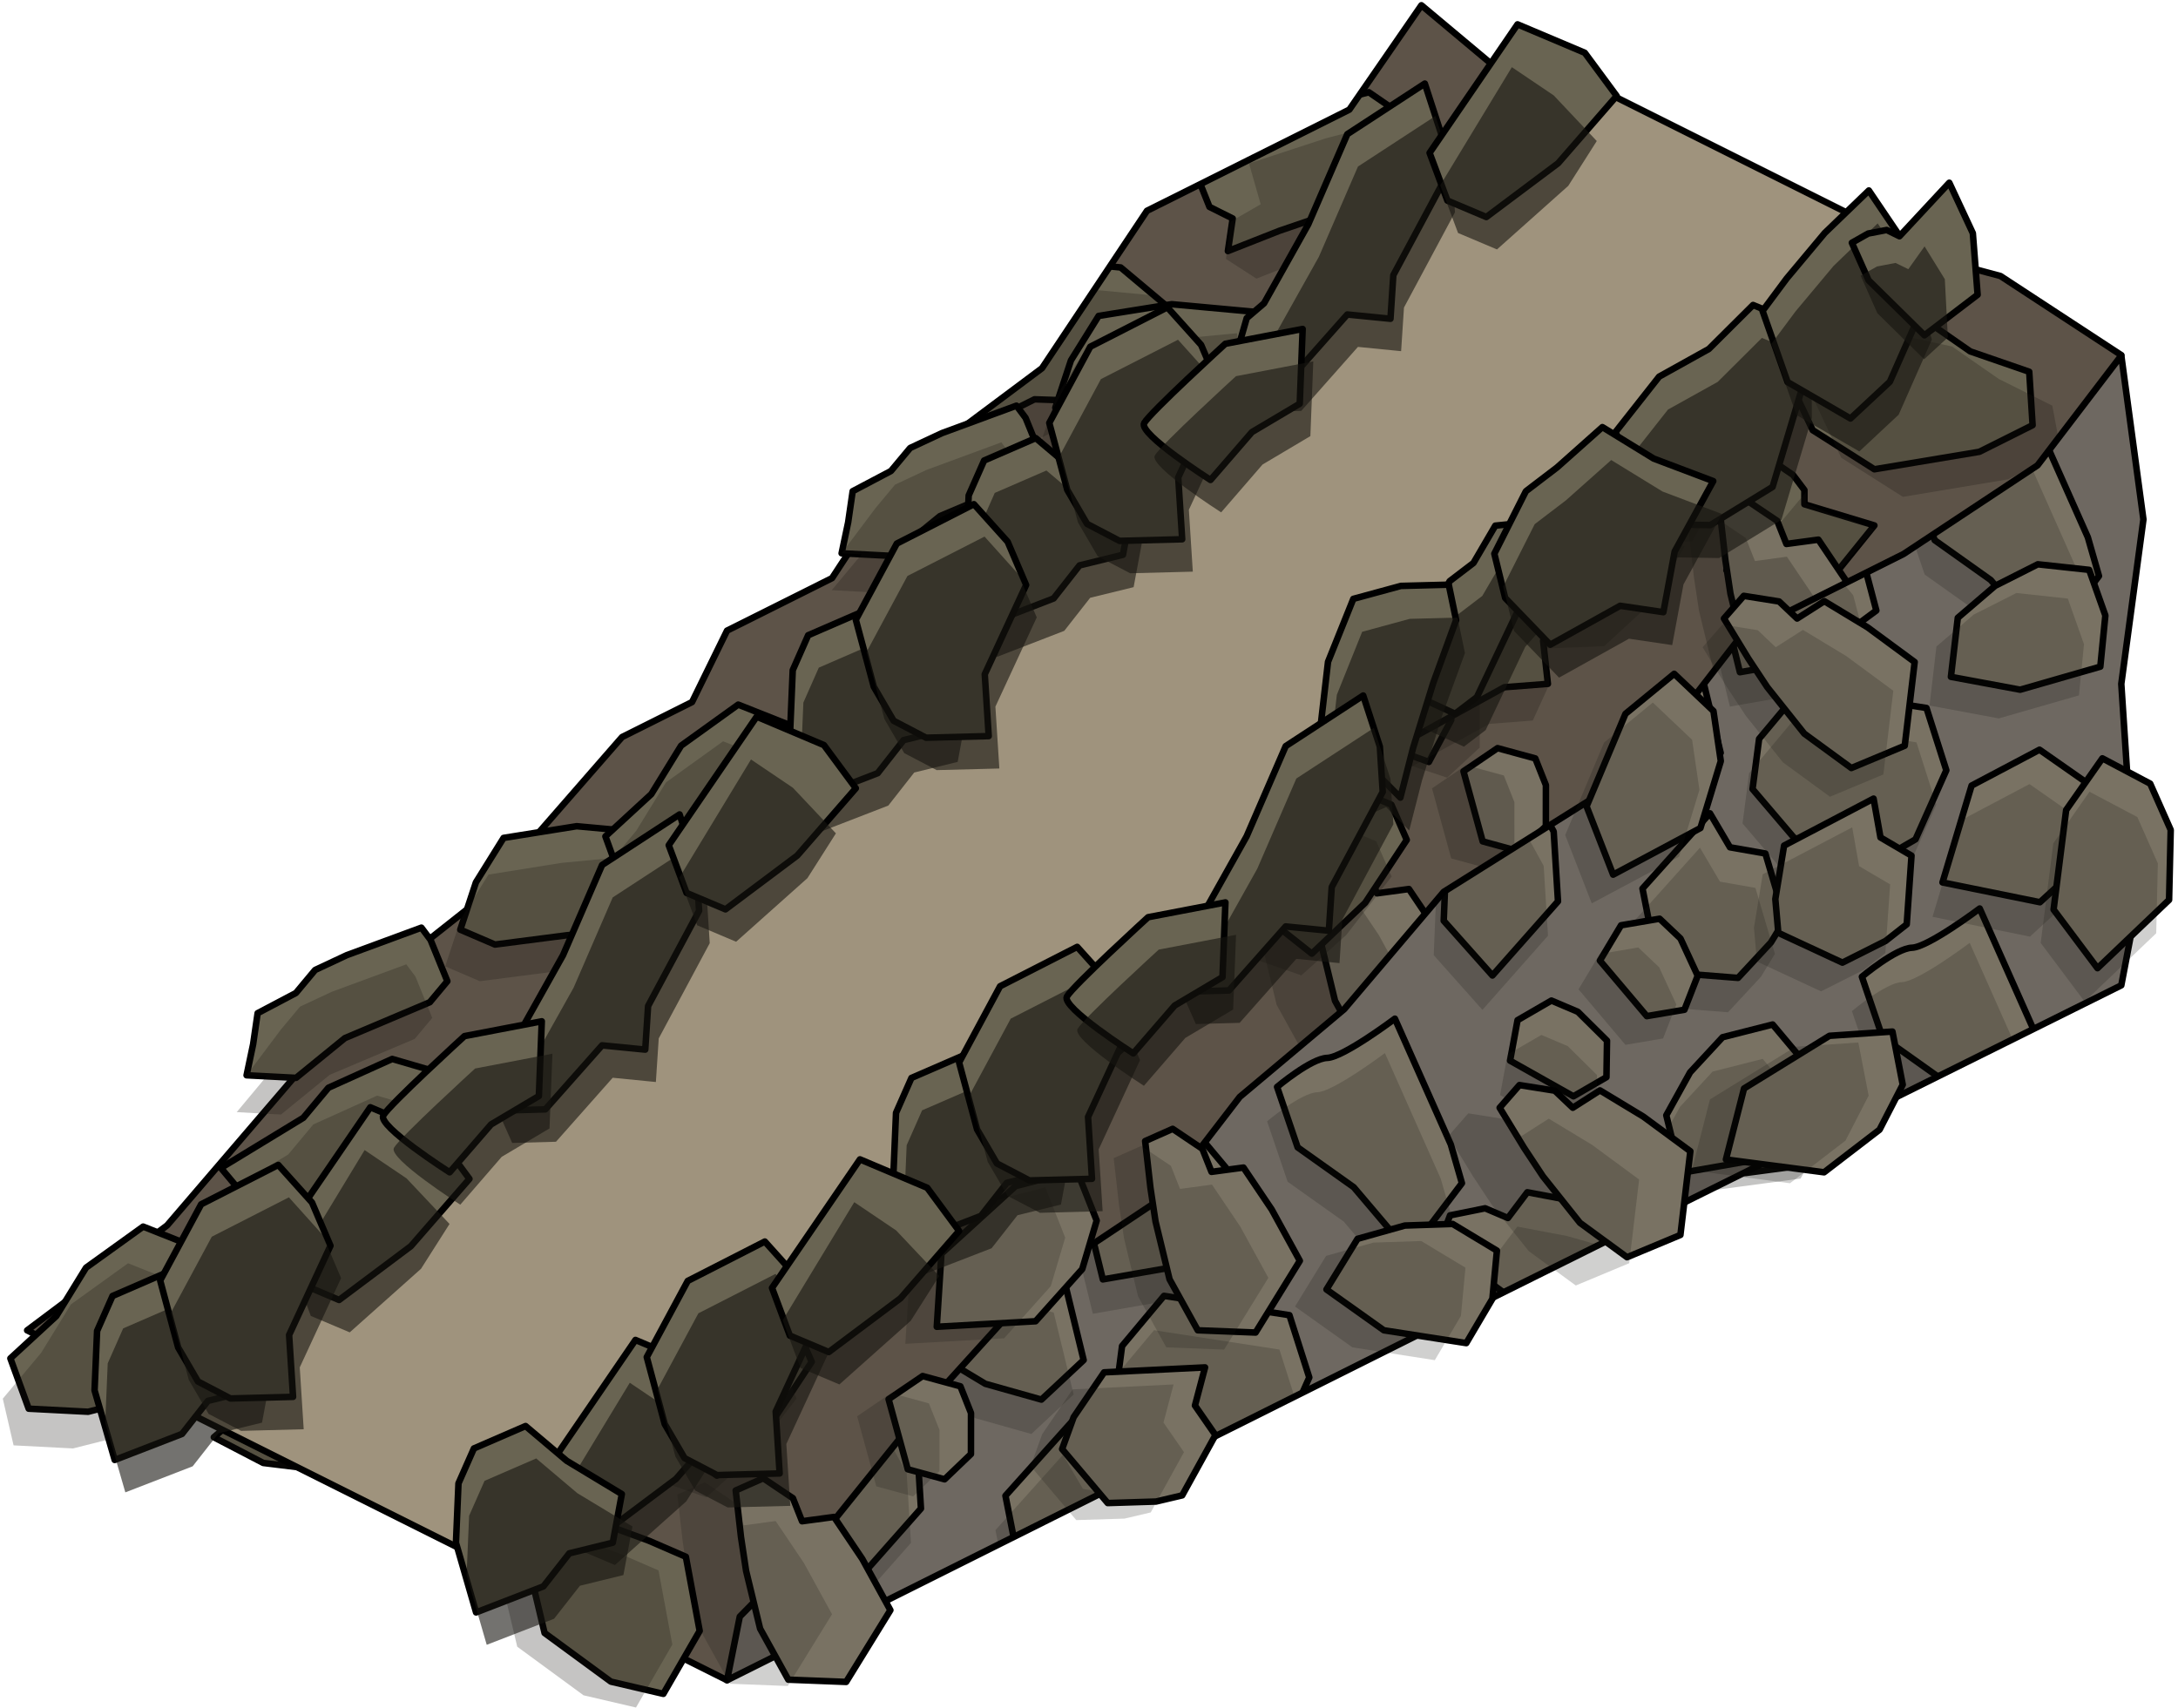 <?xml version="1.0" encoding="UTF-8" standalone="no"?><!DOCTYPE svg PUBLIC "-//W3C//DTD SVG 1.1//EN" "http://www.w3.org/Graphics/SVG/1.1/DTD/svg11.dtd"><svg width="100%" height="100%" viewBox="0 0 334 262" version="1.1" xmlns="http://www.w3.org/2000/svg" xmlns:xlink="http://www.w3.org/1999/xlink" xml:space="preserve" xmlns:serif="http://www.serif.com/" style="fill-rule:evenodd;clip-rule:evenodd;stroke-linecap:round;stroke-linejoin:round;stroke-miterlimit:1.5;"><g id="Stone_Ramp_RightUp_low-angle2"><g id="Stone_Ramp_RightUp_low-angle1"><path d="M325.305,54.473l-18.529,-12.134l-20.978,-5.611l-21.367,-12.624l-15.816,-7.931l-14.542,-1.881l-16.1,-13.484l-11.049,16.009l-31.033,15.516l-16.1,24.15l-21.74,16.237l-10.459,15.962l-16.1,8.05l-5.366,10.959l-10.733,5.366l-21.467,24.611l-16.099,12.73l-16.1,18.783l-16.1,18.783l-21.466,16.099l107.331,53.666l207.66,-175.231l6.153,-28.025Z" style="fill:#5d5348;"/><clipPath id="_clip1"><path d="M325.305,54.473l-18.529,-12.134l-20.978,-5.611l-21.367,-12.624l-15.816,-7.931l-14.542,-1.881l-16.1,-13.484l-11.049,16.009l-31.033,15.516l-16.1,24.15l-21.74,16.237l-10.459,15.962l-16.1,8.05l-5.366,10.959l-10.733,5.366l-21.467,24.611l-16.099,12.73l-16.1,18.783l-16.1,18.783l-21.466,16.099l107.331,53.666l207.66,-175.231l6.153,-28.025Z"/></clipPath><g clip-path="url(#_clip1)"><g><g><path d="M303.541,69.3l8.162,-4.081l-0.517,-8.196l-9.045,-3.123l-7.158,-4.978l-10.548,-2.268l-10.546,10.639l4.09,8.689l9.462,6.002l16.1,-2.684Z" style="fill:#696452;stroke:#000;stroke-width:1px;"/><path d="M255.242,41.195l14.664,1.99l-5.999,20.445l-12.295,-0.564l-9.123,2.541l-2.034,-6.384l-10.081,-7.005l3.402,-9.357l5.366,-4.48l10.733,0.131l5.367,2.683Z" style="fill:#696452;stroke:#000;stroke-width:1px;"/><path d="M230.374,32.717l14.135,-0.173l9.298,2.591l3.035,-1.518l3.767,-1.883l-2.822,-3.955l-2.545,-4.095l-6.616,-0.486l-4.117,-2.059l-5.367,-0.138l-12.168,0.718l-0.532,2.273l0.174,6.846l3.758,1.879Z" style="fill:#696452;stroke:#000;stroke-width:1px;"/><path d="M198.924,16.992l10.99,-2.843l6.618,4.549l5.1,5.692l-3.956,4.218l-10.733,3.126l-10.733,3.661l-7.91,3.117l0.735,-4.999l-3.558,-1.779l-1.789,-4.472l1.789,-2.862l13.447,-7.408" style="fill:#696452;stroke:#000;stroke-width:1px;"/><path d="M208.023,46.292l-8.543,3.192l-8.637,7.002l7.699,7.954l6.215,1.686l4.098,5.503l7.41,-1.623l1.411,-9.774l2.455,-7.885l-6.25,-5.961l-5.858,-0.094Z" style="fill:#696452;stroke:#000;stroke-width:1px;"/><path d="M158.644,39.784l13.21,1.239l10.169,8.538l-3.294,7.013l-5.008,5.188l-15.077,-0.512l-8.505,4.253l-3.967,-8.75l0.46,-5.596l3.623,-4.834l8.389,-6.539Z" style="fill:#696452;stroke:#000;stroke-width:1px;"/><path d="M177.805,76.198l15.078,0.132l11.775,7.927l-6.22,5.395l-6.228,3.115l-16.501,-1.518l-6.332,2.201l-1.975,-6.354l-12.428,-4.187l-2.785,-6.112l2.787,-2.979l5.914,-0.711l3.12,1.56l13.795,1.531" style="fill:#696452;stroke:#000;stroke-width:1px;"/><path d="M230.203,73.079l-8.114,8.245l-0.779,11.123l7.714,2.942l12.603,-0.498l7.551,-6.958l4.782,-8.342l-8.836,-3.206l-8.821,-2.168l-6.1,-1.138" style="fill:#696452;stroke:#000;stroke-width:1px;"/><path d="M272.595,71.232l-4.035,4.826l-3.812,11.411l9.176,4.589l8.151,-4.808l5.366,-6.652l-10.733,-3.248l0,-2.182l-1.741,-2.314l-2.372,-1.622Z" style="fill:#696452;stroke:#000;stroke-width:1px;"/><path d="M203.428,95.95l-4.634,4.875l0,5.89l9.703,6.295l10.622,3.868l3.427,-6.438l0,-10.178l-19.118,-4.312Z" style="fill:#696452;stroke:#000;stroke-width:1px;"/></g><g><g opacity="0.25"><path d="M307.915,73.528l8.163,-4.082l-1.352,-7.224l-8.21,-4.094l-7.159,-4.979l-10.548,-2.268l-10.545,10.64l4.089,8.688l9.463,6.002l16.099,-2.683Z" style="fill:#161510;"/><path d="M259.616,45.422l14.665,1.991l-5.999,20.444l-12.296,-0.564l-9.122,2.542l-2.035,-6.384l-10.081,-7.005l3.402,-9.358l5.367,-4.479l10.733,0.13l5.366,2.683Z" style="fill:#161510;"/><path d="M234.748,36.944l14.135,-0.172l9.298,2.591l3.036,-1.518l3.038,-1.54l-6.394,-3.197l2.748,-1.374l-7.609,-4.309l-4.117,-2.058l-5.366,-0.138l-12.169,0.717l-0.532,2.274l0.175,6.845l3.757,1.879Z" style="fill:#161510;"/><path d="M203.299,21.219l10.989,-2.842l6.619,4.549l5.099,5.691l-3.956,4.218l-10.733,3.127l-10.733,3.66l-7.91,3.118l-4.67,-3.022l0.684,-5.708l4.64,-2.676l-1.789,-6.261l11.76,-3.854" style="fill:#161510;"/><path d="M212.397,50.52l-8.543,3.192l-8.636,7.001l3.319,3.715l5.923,1.795l8.77,9.634l7.41,-1.624l1.41,-9.774l2.456,-7.885l-6.251,-5.961l-5.858,-0.093Z" style="fill:#161510;"/><path d="M163.018,44.012l13.211,1.238l10.168,8.538l-3.294,7.014l-5.008,5.187l-15.077,-0.511l-8.504,4.252l-3.968,-8.749l0.46,-5.597l3.623,-4.834l8.389,-6.538Z" style="fill:#161510;"/><path d="M182.18,80.425l15.077,0.133l11.775,7.927l-6.219,5.395l-6.229,3.114l-16.5,-1.517l-6.333,2.2l-4.592,-4.118l-1.77,-5.967l-9.049,-3.081l-1.776,-3.486l2.786,-2.98l5.914,-0.711l3.121,1.56l13.795,1.531" style="fill:#161510;"/><path d="M128.929,63.088c1.867,0.205 15.439,5.084 15.439,5.084l6.708,10.036l-10.733,4.051l-6.868,-5.059l-9.232,-2.991c0,0 2.819,-11.327 4.686,-11.121Z" style="fill:#161510;"/><path d="M234.577,77.306l-8.114,8.245l-0.779,11.123l7.715,2.942l12.602,-0.498l7.552,-6.957l4.781,-8.343l-8.836,-3.206l-8.82,-2.168l-6.101,-1.138" style="fill:#161510;"/><path d="M276.969,75.459l-4.034,4.826l-3.813,11.412l5.114,0.424l7.559,-4.377l5.646,-6.513l-4.232,-1.738l-2.017,-0.504l-4.213,-1.769l-0.01,-1.761Z" style="fill:#161510;"/><path d="M207.803,100.177l-4.634,4.876l0,5.889l9.972,5.43l8.784,2.916l4.995,-4.621l0,-10.177l-19.117,-4.313Z" style="fill:#161510;"/></g></g></g></g><path d="M325.305,54.473l-18.529,-12.134l-20.978,-5.611l-21.367,-12.624l-15.816,-7.931l-14.542,-1.881l-16.1,-13.484l-11.049,16.009l-31.033,15.516l-16.1,24.15l-21.74,16.237l-10.459,15.962l-16.1,8.05l-5.366,10.959l-10.733,5.366l-21.467,24.611l-16.099,12.73l-16.1,18.783l-16.1,18.783l-21.466,16.099l107.331,53.666l207.66,-175.231l6.153,-28.025Z" style="fill:none;stroke:#000;stroke-width:1px;"/><g><path d="M200.463,190.698l-7.406,0.232l-6.994,-8.281l1.768,-4.894l4.671,-6.875l15.48,-0.759l-1.547,5.847l3.142,4.537l-5.099,9.246l-4.015,0.947" style="fill:#797263;stroke:#000;stroke-width:1px;"/><path d="M209.052,161.329l8.867,0.346l6.786,-11.007l-4.31,-7.864l-4.333,-6.435l-4.902,0.66l-1.402,-3.535l-4.553,-3.062l-4.221,1.875l0.81,7.146l0.783,5.188l2.15,8.865l4.325,7.823Z" style="fill:#797263;stroke:#000;stroke-width:1px;"/><path d="M226.448,190.075l8.497,2.315l10.854,-4.088l4.656,-8.885l-11.414,-15.761l-9.996,0.837l-6.189,4.705l-0.833,9.722l4.425,11.155Z" style="fill:#797263;stroke:#000;stroke-width:1px;"/><path d="M267.685,179.927l13.257,-1.759l3.026,-5.391l7.692,-19.663c0,0 -9.776,-1.44 -11.578,-3.154c-1.802,-1.714 -8.567,-2.333 -8.567,-2.333l-4.376,8.758l1.7,10.412l-1.154,13.13Z" style="fill:#797263;stroke:#000;stroke-width:1px;"/><path d="M230.544,149.004l8.801,6.261l12.639,1.967l4.005,-6.796l0.695,-7.392l-6.786,-4.09l-7.336,0.243l-7.25,2.038l-4.768,7.769" style="fill:#797263;stroke:#000;stroke-width:1px;"/><path d="M227.371,129.059l-2.942,-10.751l5.223,-3.552l5.789,1.577l1.625,4.097l-0.007,6.293l-4.04,3.875l-5.648,-1.539Z" style="fill:#797263;stroke:#000;stroke-width:1px;"/><path d="M265.441,134.006l-7.407,0.233l-6.994,-8.282l1.768,-4.894l4.671,-6.875l15.48,-0.759l-1.547,5.848l3.142,4.537l-5.098,9.245l-4.015,0.947" style="fill:#797263;stroke:#000;stroke-width:1px;"/><path d="M271.842,107.737l8.866,0.347l6.786,-11.008l-4.31,-7.864l-4.333,-6.435l-4.902,0.66l-1.402,-3.535l-4.553,-3.062l-4.22,1.875l0.809,7.146l0.783,5.188l2.151,8.866l4.325,7.822Z" style="fill:#797263;stroke:#000;stroke-width:1px;"/><path d="M283.786,136.34l8.498,2.315l10.854,-4.088l4.656,-8.885l-11.415,-15.761l-9.995,0.837l-6.189,4.704l-0.833,9.723l4.424,11.155Z" style="fill:#797263;stroke:#000;stroke-width:1px;"/><path d="M291.58,101.478l8.8,6.26l12.64,1.967l4.005,-6.795l0.695,-7.393l-6.786,-4.09l-7.336,0.244l-7.25,2.037l-4.768,7.77" style="fill:#797263;stroke:#000;stroke-width:1px;"/><path d="M317.303,153.481l-1.873,-10.972l-11.237,-3.536l-13.7,7.272l8.347,12.763l8.665,0.416l9.798,-5.943" style="fill:#797263;stroke:#000;stroke-width:1px;"/><path d="M199.653,192.367l-18.416,-7.102l1.768,-4.894l20.151,-7.634l-1.547,5.847l3.142,4.537l-5.098,9.246Zm21.969,0.324l8.498,2.315l10.853,-4.088l4.656,-8.885l-11.414,-15.761l-9.996,0.837l-6.189,4.704l-0.832,9.723l4.424,11.155Zm-21.52,-30.735l8.867,0.346l6.786,-11.008l-4.31,-7.864l-4.333,-6.435l-4.902,0.66l-1.402,-3.535l-4.553,-3.062l-4.221,1.876l0.81,7.145l0.783,5.188l2.15,8.866l4.325,7.823Zm25.616,-10.336l8.801,6.26l12.639,1.967l4.005,-6.795l0.695,-7.392l-6.786,-4.09l-7.336,0.243l-7.25,2.038l-4.768,7.769Zm37.142,30.923l13.256,-1.759l3.026,-5.391l7.693,-19.663c0,0 -9.776,-1.44 -11.579,-3.154c-1.802,-1.714 -8.567,-2.333 -8.567,-2.333l-4.376,8.757l1.7,10.413l-1.153,13.13Zm-40.315,-50.868l-2.942,-10.751l5.223,-3.552l5.789,1.577l1.625,4.097l-0.007,6.293l-4.039,3.875l-5.649,-1.539Zm38.07,4.947l-7.407,0.232l-6.993,-8.281l1.768,-4.894l4.67,-6.875l15.48,-0.759l-1.547,5.847l3.142,4.537l-5.098,9.246l-4.015,0.947Zm51.862,19.474l-9.798,5.943l-8.665,-0.415l-8.347,-12.763l13.701,-7.272l11.236,3.536l1.873,10.971Zm-33.517,-17.14l8.498,2.315l10.854,-4.088l4.656,-8.885l-11.415,-15.761l-9.995,0.837l-6.189,4.704l-0.833,9.723l4.424,11.155Zm-11.944,-28.603l8.866,0.346l6.787,-11.007l-4.311,-7.864l-4.333,-6.435l-4.901,0.66l-1.403,-3.535l-4.553,-3.062l-4.22,1.875l0.809,7.146l0.784,5.188l2.15,8.866l4.325,7.822Zm19.738,-6.259l8.801,6.26l12.639,1.967l4.005,-6.795l0.695,-7.393l-6.786,-4.09l-7.336,0.243l-7.25,2.038l-4.768,7.77Z" style="fill:#161510;fill-opacity:0.25;"/></g><path d="M159.791,196.014l18.415,-12.265l11.919,-15.501l16.021,-13.456l15.251,-17.991l29.626,-18.603l16.1,-20.824l24.791,-12.396l20.544,-13.597l12.847,-16.84l3.393,25.136l-3.393,25.229l2.263,34.368l-2.263,11.865l-101.411,50.404l-112.402,56.186l1.954,-9.756l14.146,-14.394l14.44,-17.953l17.759,-19.612Z" style="fill:#6e6861;"/><clipPath id="_clip2"><path d="M159.791,196.014l18.415,-12.265l11.919,-15.501l16.021,-13.456l15.251,-17.991l29.626,-18.603l16.1,-20.824l24.791,-12.396l20.544,-13.597l12.847,-16.84l3.393,25.136l-3.393,25.229l2.263,34.368l-2.263,11.865l-101.411,50.404l-112.402,56.186l1.954,-9.756l14.146,-14.394l14.44,-17.953l17.759,-19.612Z"/></clipPath><g clip-path="url(#_clip2)"><g><path d="M223.501,235.695l-7.47,-8.393l0.628,-15.38l4.862,-8.365l7.638,3.249l3.735,6.804l0.66,10.712l-10.053,11.373" style="fill:#797263;stroke:#000;stroke-width:1px;"/><path d="M235.92,254.227l-9.713,-5.466l1.145,-6.212l5.192,-3.008l4.056,1.725l4.47,4.429l-0.084,5.597l-5.066,2.935Z" style="fill:#797263;stroke:#000;stroke-width:1px;"/><path d="M266.203,230.632l-5.042,5.431l-10.806,-0.849l-2.237,-4.698l-1.605,-8.155l10.343,-11.542l3.071,5.211l5.435,0.955l2.991,10.126l-2.15,3.521" style="fill:#797263;stroke:#000;stroke-width:1px;"/><path d="M247.042,205.411l6.48,-6.062l-3.057,-12.565l-8.623,-2.463l-7.622,-1.443l-2.977,3.95l-3.5,-1.489l-5.378,1.086l-1.634,4.319l5.651,4.448l4.24,3.091l7.816,4.704l8.604,2.424Z" style="fill:#797263;stroke:#000;stroke-width:1px;"/><path d="M284.029,211.716l7.62,-4.416l4.724,-10.592l-3.045,-9.558l-19.234,-2.963l-6.431,7.697l-1.006,7.708l6.329,7.428l11.043,4.696Z" style="fill:#797263;stroke:#000;stroke-width:1px;"/><path d="M305.804,175.256l8.069,-10.665l-1.706,-5.942l-8.575,-19.294c0,0 -7.897,5.94 -10.383,6.016c-2.486,0.077 -7.683,4.453 -7.683,4.453l3.152,9.269l8.6,6.112l8.526,10.051Z" style="fill:#797263;stroke:#000;stroke-width:1px;"/><path d="M257.702,179.928l10.639,-1.857l10.284,-7.605l-2.016,-7.626l-4.769,-5.692l-7.679,1.95l-4.984,5.389l-3.648,6.588l2.173,8.853" style="fill:#797263;stroke:#000;stroke-width:1px;"/><path d="M316.514,207.442l-9.119,-6.381l-10.414,5.505l-4.462,14.855l14.945,3.037l6.388,-5.869l2.662,-11.147" style="fill:#797263;stroke:#000;stroke-width:1px;"/><path d="M228.868,149.63l-7.471,-8.393l0.629,-15.38l4.861,-8.365l7.639,3.249l3.734,6.804l0.661,10.712l-10.053,11.373" style="fill:#797263;stroke:#000;stroke-width:1px;"/><path d="M241.287,168.162l-9.714,-5.466l1.146,-6.212l5.191,-3.008l4.057,1.725l4.47,4.429l-0.085,5.597l-5.065,2.935Z" style="fill:#797263;stroke:#000;stroke-width:1px;"/><path d="M271.57,144.567l-5.042,5.431l-10.806,-0.849l-2.238,-4.698l-1.605,-8.155l10.344,-11.542l3.07,5.211l5.436,0.955l2.99,10.126l-2.149,3.521" style="fill:#797263;stroke:#000;stroke-width:1px;"/><path d="M257.389,121.547l6.48,-6.062l-3.057,-12.565l-8.623,-2.463l-7.622,-1.443l-2.977,3.95l-3.5,-1.489l-5.378,1.086l-1.634,4.32l5.651,4.448l4.24,3.09l7.817,4.704l8.603,2.424Z" style="fill:#797263;stroke:#000;stroke-width:1px;"/><path d="M286.127,133.162l7.621,-4.416l4.724,-10.592l-3.045,-9.558l-19.234,-2.964l-6.431,7.697l-1.006,7.709l6.329,7.428l11.042,4.696Z" style="fill:#797263;stroke:#000;stroke-width:1px;"/><path d="M313.812,99.018l8.069,-10.664l-1.707,-5.942l-8.575,-19.295c0,0 -7.897,5.94 -10.382,6.017c-2.486,0.077 -7.683,4.452 -7.683,4.452l3.152,9.269l8.599,6.112l8.527,10.051Z" style="fill:#797263;stroke:#000;stroke-width:1px;"/><path d="M266.815,103.109l10.639,-1.857l10.285,-7.605l-2.017,-7.626l-4.768,-5.691l-7.68,1.95l-4.984,5.388l-3.648,6.589l2.173,8.852" style="fill:#797263;stroke:#000;stroke-width:1px;"/><path d="M321.881,121.377l-9.12,-6.381l-10.414,5.504l-4.461,14.856l14.945,3.037l6.387,-5.869l2.663,-11.147" style="fill:#797263;stroke:#000;stroke-width:1px;"/><path d="M234.387,259.498l-9.713,-5.466l1.146,-6.212l5.191,-3.008l4.057,1.725l4.47,4.429l-0.085,5.597l-5.066,2.935Zm30.284,-23.595l-5.042,5.431l-10.806,-0.849l-2.238,-4.698l-1.605,-8.155l10.344,-11.542l3.07,5.211l5.436,0.955l2.99,10.126l-2.149,3.521Zm-42.702,5.063l-7.471,-8.393l0.629,-15.38l4.861,-8.365l7.639,3.249l3.734,6.804l0.66,10.712l-10.052,11.373Zm93.013,-28.253l-2.663,11.147l-6.387,5.869l-14.945,-3.037l4.461,-14.856l10.414,-5.504l9.12,6.381Zm-32.486,4.274l7.621,-4.416l4.723,-10.592l-3.045,-9.558l-19.233,-2.963l-6.432,7.697l-1.006,7.708l6.329,7.428l11.043,4.696Zm-36.987,-6.305l6.48,-6.062l-3.056,-12.565l-8.623,-2.463l-7.623,-1.444l-2.976,3.951l-3.5,-1.489l-5.379,1.086l-1.633,4.319l5.65,4.448l4.241,3.091l7.816,4.704l8.603,2.424Zm10.66,-25.483l10.639,-1.857l10.285,-7.605l-2.017,-7.626l-4.768,-5.692l-7.679,1.95l-4.985,5.389l-3.648,6.588l2.173,8.853Zm48.103,-4.672l8.069,-10.665l-1.707,-5.942l-8.575,-19.294c0,0 -7.897,5.94 -10.382,6.016c-2.486,0.077 -7.683,4.453 -7.683,4.453l3.152,9.269l8.599,6.112l8.527,10.051Zm-64.518,-7.094l-9.713,-5.466l1.145,-6.212l5.192,-3.008l4.056,1.725l4.47,4.429l-0.084,5.597l-5.066,2.935Zm30.283,-23.595l-5.042,5.431l-10.806,-0.849l-2.237,-4.698l-1.605,-8.155l10.343,-11.542l3.071,5.211l5.435,0.955l2.991,10.126l-2.15,3.521Zm-42.702,5.063l-7.47,-8.393l0.628,-15.38l4.862,-8.365l7.639,3.248l3.734,6.805l0.66,10.712l-10.053,11.373Zm93.013,-28.253l-2.662,11.147l-6.387,5.869l-14.946,-3.037l4.462,-14.856l10.414,-5.504l9.119,6.381Zm-35.753,11.785l7.62,-4.416l4.724,-10.592l-3.045,-9.558l-19.233,-2.964l-6.432,7.697l-1.006,7.709l6.329,7.428l11.043,4.696Zm-28.738,-11.615l6.48,-6.062l-3.057,-12.565l-8.623,-2.463l-7.622,-1.443l-2.977,3.95l-3.5,-1.489l-5.378,1.086l-1.634,4.32l5.651,4.448l4.24,3.09l7.816,4.704l8.604,2.424Zm9.425,-18.438l10.639,-1.857l10.285,-7.605l-2.016,-7.626l-4.769,-5.691l-7.679,1.95l-4.985,5.388l-3.648,6.589l2.173,8.852Zm46.997,-4.091l8.069,-10.664l-1.706,-5.942l-8.575,-19.295c0,0 -7.897,5.94 -10.383,6.017c-2.486,0.077 -7.683,4.452 -7.683,4.452l3.152,9.269l8.6,6.112l8.526,10.051Z" style="fill:#161510;fill-opacity:0.2;"/></g><g><path d="M208.114,268.393l8.069,-10.664l-1.707,-5.942l-8.575,-19.295c0,0 -7.897,5.94 -10.382,6.017c-2.486,0.076 -7.683,4.452 -7.683,4.452l3.151,9.269l8.6,6.112l8.527,10.051Z" style="fill:#797263;stroke:#000;stroke-width:1px;"/><path d="M160.011,273.065l10.639,-1.857l10.285,-7.605l-2.017,-7.626l-4.768,-5.692l-7.679,1.951l-4.985,5.388l-3.648,6.589l2.173,8.852" style="fill:#797263;stroke:#000;stroke-width:1px;"/><path d="M131.177,242.768l-7.47,-8.393l0.628,-15.381l4.862,-8.365l7.638,3.249l3.735,6.804l0.66,10.713l-10.053,11.373" style="fill:#797263;stroke:#000;stroke-width:1px;"/><path d="M143.596,261.3l-9.713,-5.467l1.145,-6.212l5.192,-3.008l4.056,1.725l4.47,4.429l-0.084,5.597l-5.066,2.936Z" style="fill:#797263;stroke:#000;stroke-width:1px;"/><path d="M173.879,237.705l-5.042,5.43l-10.806,-0.849l-2.237,-4.698l-1.605,-8.155l10.343,-11.542l3.071,5.211l5.435,0.956l2.991,10.126l-2.15,3.521" style="fill:#797263;stroke:#000;stroke-width:1px;"/><path d="M159.699,214.684l6.48,-6.062l-3.057,-12.564l-8.623,-2.464l-7.622,-1.443l-2.977,3.95l-3.5,-1.488l-5.378,1.085l-1.634,4.32l5.651,4.448l4.24,3.09l7.816,4.704l8.604,2.424Z" style="fill:#797263;stroke:#000;stroke-width:1px;"/><path d="M188.437,226.299l7.62,-4.416l4.724,-10.592l-3.045,-9.558l-19.233,-2.963l-6.432,7.697l-1.006,7.708l6.329,7.428l11.043,4.696Z" style="fill:#797263;stroke:#000;stroke-width:1px;"/><path d="M216.121,192.156l8.069,-10.665l-1.707,-5.942l-8.574,-19.294c0,0 -7.897,5.94 -10.383,6.016c-2.486,0.077 -7.683,4.453 -7.683,4.453l3.152,9.268l8.6,6.112l8.526,10.052Z" style="fill:#797263;stroke:#000;stroke-width:1px;"/><path d="M169.124,196.247l10.639,-1.857l10.285,-7.606l-2.016,-7.625l-4.769,-5.692l-7.679,1.95l-4.985,5.388l-3.648,6.589l2.173,8.853" style="fill:#797263;stroke:#000;stroke-width:1px;"/><path d="M224.19,214.515l-9.119,-6.382l-10.414,5.505l-4.462,14.855l14.945,3.037l6.388,-5.869l2.662,-11.146" style="fill:#797263;stroke:#000;stroke-width:1px;"/><path d="M136.697,352.636l-9.713,-5.467l1.145,-6.212l5.192,-3.008l4.056,1.725l4.47,4.429l-0.084,5.597l-5.066,2.936Zm30.283,-23.595l-5.042,5.43l-10.806,-0.849l-2.237,-4.698l-1.606,-8.155l10.344,-11.542l3.071,5.212l5.435,0.955l2.991,10.126l-2.15,3.521Zm-42.702,5.063l-7.47,-8.393l0.628,-15.381l4.862,-8.365l7.638,3.249l3.735,6.804l0.66,10.713l-10.053,11.373Zm93.013,-28.253l-2.662,11.146l-6.388,5.869l-14.945,-3.036l4.461,-14.856l10.415,-5.505l9.119,6.382Zm-32.485,4.273l7.62,-4.416l4.724,-10.592l-3.045,-9.558l-19.234,-2.963l-6.431,7.697l-1.006,7.708l6.329,7.428l11.043,4.696Zm-36.987,-6.305l6.48,-6.062l-3.057,-12.565l-8.623,-2.463l-7.622,-1.443l-2.977,3.95l-3.5,-1.489l-5.378,1.086l-1.634,4.32l5.651,4.448l4.24,3.09l7.816,4.704l8.604,2.424Zm10.66,-25.483l10.639,-1.857l10.284,-7.605l-2.016,-7.626l-4.769,-5.692l-7.679,1.951l-4.985,5.388l-3.648,6.589l2.174,8.852Zm48.102,-4.672l8.069,-10.664l-1.707,-5.942l-8.574,-19.295c0,0 -7.897,5.94 -10.383,6.017c-2.486,0.076 -7.683,4.452 -7.683,4.452l3.152,9.269l8.6,6.112l8.526,10.051Zm-64.518,-7.093l-9.713,-5.467l1.146,-6.212l5.191,-3.008l4.057,1.725l4.47,4.429l-0.085,5.597l-5.066,2.936Zm30.284,-23.595l-5.042,5.43l-10.806,-0.849l-2.238,-4.698l-1.605,-8.155l10.344,-11.542l3.07,5.211l5.436,0.956l2.99,10.126l-2.149,3.521Zm-42.702,5.063l-7.471,-8.393l0.629,-15.381l4.861,-8.365l7.639,3.249l3.734,6.804l0.66,10.713l-10.052,11.373Zm93.013,-28.253l-2.663,11.146l-6.387,5.869l-14.945,-3.037l4.461,-14.855l10.414,-5.505l9.12,6.382Zm-35.754,11.784l7.621,-4.416l4.724,-10.592l-3.045,-9.558l-19.234,-2.963l-6.432,7.697l-1.005,7.708l6.328,7.428l11.043,4.696Zm-28.738,-11.615l6.48,-6.062l-3.057,-12.564l-8.623,-2.464l-7.622,-1.443l-2.977,3.95l-3.5,-1.488l-5.378,1.085l-1.634,4.32l5.651,4.448l4.24,3.09l7.816,4.704l8.604,2.424Zm9.426,-18.437l10.639,-1.857l10.285,-7.606l-2.017,-7.625l-4.768,-5.692l-7.68,1.95l-4.984,5.388l-3.648,6.589l2.173,8.853Zm46.997,-4.091l8.069,-10.665l-1.707,-5.942l-8.575,-19.294c0,0 -7.897,5.94 -10.382,6.016c-2.486,0.077 -7.683,4.453 -7.683,4.453l3.151,9.268l8.6,6.112l8.527,10.052Z" style="fill:#161510;fill-opacity:0.2;"/></g></g><path d="M159.791,196.014l18.415,-12.265l11.919,-15.501l16.021,-13.456l15.251,-17.991l29.626,-18.603l16.1,-20.824l24.791,-12.396l20.544,-13.597l12.847,-16.84l3.393,25.136l-3.393,25.229l2.263,34.368l-2.263,11.865l-101.411,50.404l-112.402,56.186l1.954,-9.756l14.146,-14.394l14.44,-17.953l17.759,-19.612Z" style="fill:none;stroke:#000;stroke-width:1px;"/><g><path d="M120.889,257.644l8.867,0.346l6.786,-11.007l-4.311,-7.864l-4.332,-6.436l-4.902,0.661l-1.402,-3.536l-4.554,-3.061l-4.22,1.875l0.81,7.146l0.783,5.188l2.15,8.865l4.325,7.823Z" style="fill:#797263;stroke:#000;stroke-width:1px;"/><path d="M143.655,203.514l0.717,-11.214l11.379,-10.366l9.367,-2.424l3.06,7.716l-2.213,7.439l-7.155,8.001l-15.155,0.848" style="fill:#797263;stroke:#000;stroke-width:1px;"/><path d="M139.207,225.374l-2.941,-10.751l5.223,-3.552l5.789,1.576l1.625,4.098l-0.007,6.293l-4.04,3.874l-5.649,-1.538Z" style="fill:#797263;stroke:#000;stroke-width:1px;"/><path d="M177.277,230.321l-7.406,0.232l-6.994,-8.281l1.768,-4.894l4.671,-6.875l15.48,-0.759l-1.547,5.847l3.142,4.537l-5.099,9.246l-4.015,0.947" style="fill:#797263;stroke:#000;stroke-width:1px;"/><path d="M183.678,204.052l8.867,0.346l6.786,-11.007l-4.31,-7.864l-4.333,-6.435l-4.902,0.66l-1.402,-3.535l-4.553,-3.062l-4.221,1.875l0.81,7.146l0.783,5.188l2.15,8.865l4.325,7.823Z" style="fill:#797263;stroke:#000;stroke-width:1px;"/><path d="M203.417,197.792l8.8,6.261l12.639,1.967l4.006,-6.796l0.695,-7.392l-6.786,-4.09l-7.337,0.243l-7.25,2.038l-4.767,7.769" style="fill:#797263;stroke:#000;stroke-width:1px;"/><path d="M111.939,258.27l8.867,0.346l6.786,-11.007l-4.311,-7.864l-4.332,-6.435l-4.902,0.66l-1.402,-3.535l-4.554,-3.062l-4.22,1.875l0.81,7.146l0.783,5.188l2.15,8.865l4.325,7.823Zm22.442,-30.28l-2.941,-10.751l5.223,-3.553l5.789,1.577l1.625,4.098l-0.007,6.293l-4.04,3.874l-5.649,-1.538Zm38.07,4.947l-7.406,0.232l-6.994,-8.281l1.768,-4.894l4.671,-6.875l15.48,-0.759l-1.547,5.847l3.142,4.537l-5.098,9.246l-4.016,0.947Zm-33.622,-26.808l0.717,-11.213l11.38,-10.366l9.366,-2.424l3.06,7.716l-2.213,7.439l-7.154,8.001l-15.156,0.847Zm40.023,0.539l8.867,0.346l6.786,-11.007l-4.31,-7.864l-4.333,-6.435l-4.902,0.66l-1.402,-3.536l-4.553,-3.061l-4.221,1.875l0.81,7.146l0.783,5.188l2.151,8.865l4.324,7.823Zm19.739,-6.26l8.8,6.261l12.639,1.967l4.006,-6.796l0.695,-7.392l-6.786,-4.09l-7.336,0.243l-7.25,2.038l-4.768,7.769Z" style="fill:#161510;fill-opacity:0.2;"/></g><g><path d="M249.507,192.847l8.188,-3.418l1.523,-12.841l-7.22,-5.319l-6.639,-4.014l-4.168,2.662l-2.76,-2.617l-5.419,-0.861l-3.039,3.478l3.742,6.141l2.894,4.376l5.682,7.137l7.216,5.276Z" style="fill:#797263;stroke:#000;stroke-width:1px;"/><path d="M247.375,134.163l-4.07,-10.474l5.959,-14.193l7.476,-6.141l6.024,5.712l1.124,7.679l-3.122,10.269l-13.391,7.148" style="fill:#797263;stroke:#000;stroke-width:1px;"/><path d="M252.541,155.864l-7.193,-8.514l3.242,-5.42l5.915,-1.007l3.199,3.033l2.642,5.711l-2.033,5.215l-5.772,0.982Z" style="fill:#797263;stroke:#000;stroke-width:1px;"/><path d="M289.157,144.329l-6.621,3.328l-9.829,-4.569l-0.457,-5.184l1.344,-8.202l13.722,-7.204l1.058,5.956l4.76,2.793l-0.734,10.533l-3.243,2.549" style="fill:#797263;stroke:#000;stroke-width:1px;"/><path d="M283.907,117.806l8.188,-3.418l1.523,-12.841l-7.22,-5.32l-6.638,-4.014l-4.169,2.663l-2.76,-2.617l-5.419,-0.861l-3.039,3.477l3.742,6.141l2.894,4.377l5.682,7.137l7.216,5.276Z" style="fill:#797263;stroke:#000;stroke-width:1px;"/><path d="M299.177,103.819l10.618,1.975l12.293,-3.535l0.773,-7.85l-2.481,-6.999l-7.877,-0.854l-6.553,3.309l-5.718,4.9l-1.055,9.054" style="fill:#797263;stroke:#000;stroke-width:1px;"/><path d="M241.652,197.182l8.188,-3.418l1.523,-12.841l-7.22,-5.319l-6.639,-4.014l-4.168,2.662l-2.76,-2.617l-5.419,-0.86l-3.039,3.477l3.742,6.141l2.894,4.377l5.682,7.136l7.216,5.276Zm7.612,-36.914l-7.193,-8.514l3.243,-5.42l5.915,-1.007l3.198,3.033l2.643,5.712l-2.034,5.215l-5.772,0.981Zm36.616,-11.535l-6.621,3.328l-9.829,-4.569l-0.456,-5.184l1.343,-8.202l13.723,-7.203l1.057,5.955l4.76,2.793l-0.733,10.533l-3.244,2.549Zm-41.782,-10.166l-4.07,-10.474l5.96,-14.193l7.476,-6.14l6.024,5.711l1.123,7.68l-3.122,10.269l-13.391,7.147Zm36.532,-16.357l8.189,-3.418l1.523,-12.841l-7.22,-5.32l-6.639,-4.013l-4.169,2.662l-2.76,-2.617l-5.418,-0.861l-3.04,3.477l3.742,6.142l2.895,4.376l5.681,7.137l7.216,5.276Zm15.27,-13.986l10.618,1.974l12.293,-3.535l0.773,-7.85l-2.481,-6.999l-7.877,-0.853l-6.552,3.308l-5.719,4.9l-1.055,9.055Z" style="fill:#161510;fill-opacity:0.2;"/></g><g><path d="M264.672,177.848l2.78,-10.887l13.102,-8.081l9.653,-0.649l1.579,8.15l-3.552,6.901l-8.511,6.538l-15.051,-1.972" style="fill:#797263;stroke:#000;stroke-width:1px;"/><path d="M259.446,179.525l2.779,-10.887l13.102,-8.081l9.653,-0.648l1.579,8.149l-3.552,6.901l-8.511,6.539l-15.05,-1.973Z" style="fill:#161510;fill-opacity:0.2;"/><path d="M321.654,148.512l-6.733,-8.995l1.928,-15.272l5.552,-7.923l7.337,3.883l3.145,7.096l-0.25,10.73l-10.979,10.481" style="fill:#797263;stroke:#000;stroke-width:1px;"/><path d="M319.681,153.635l-6.733,-8.996l1.928,-15.272l5.552,-7.923l7.336,3.884l3.145,7.095l-0.249,10.731l-10.979,10.481Z" style="fill:#161510;fill-opacity:0.2;"/></g><g><g><path d="M13.512,216.55l-9.113,-0.471l-2.808,-7.718l7.038,-6.483l4.566,-7.428l8.758,-6.301l13.923,5.527l-0.269,9.599l-6.267,9.288l-15.828,3.987Z" style="fill:#696452;stroke:#000;stroke-width:1px;"/><path d="M46.518,171.458l-12.641,7.695l13.683,16.333l11.041,-5.441l9.377,-1.323l-0.691,-6.664l6.433,-10.456l-6.864,-7.212l-6.711,-1.956l-9.784,4.416l-3.843,4.608Z" style="fill:#696452;stroke:#000;stroke-width:1px;"/><path d="M65.911,153.732l-13.021,5.502l-7.483,6.096l-3.389,-0.175l-4.205,-0.218l1.001,-4.754l0.693,-4.771l5.868,-3.094l2.948,-3.535l4.863,-2.276l11.438,-4.214l1.398,1.87l2.58,6.343l-2.691,3.226Z" style="fill:#696452;stroke:#000;stroke-width:1px;"/><path d="M88.434,126.731l-11.208,1.795l-4.244,6.819l-2.394,7.257l5.314,2.281l11.087,-1.433l11.301,-0.942l8.496,-0.311l-2.675,-4.286l2.549,-3.055l-0.152,-4.815l-2.785,-1.906l-15.289,-1.404" style="fill:#696452;stroke:#000;stroke-width:1px;"/><path d="M91.828,157.223l9.107,-0.496l10.717,2.958l-3.87,10.372l-5.02,4.033l-1.552,6.684l-7.44,1.479l-5.206,-8.391l-5.407,-6.243l3.341,-7.965l5.33,-2.431Z" style="fill:#696452;stroke:#000;stroke-width:1px;"/><path d="M134.471,131.489l-11.61,6.424l-5.899,11.895l5.826,5.108l6.666,2.748l13.611,-6.505l9.496,0.492l0.133,-9.606l-2.662,-4.944l-5.256,-2.979l-10.305,-2.633Z" style="fill:#696452;stroke:#000;stroke-width:1px;"/><path d="M131.491,172.528l-13.763,6.158l-7.616,11.979l7.859,2.453l6.955,0.36l14.513,-7.996l6.683,-0.52l-0.734,-6.613l9.712,-8.812l0.105,-6.716l-3.746,-1.614l-5.705,1.716l-2.234,2.679l-12.029,6.926" style="fill:#696452;stroke:#000;stroke-width:1px;"/><path d="M173.253,133.565c-1.629,0.936 -12.019,12.596 -12.019,12.596l-2.128,11.882l11.457,-0.585l4.267,-7.386l7.263,-6.437c0,0 -7.211,-11.006 -8.84,-10.07Z" style="fill:#696452;stroke:#000;stroke-width:1px;"/><path d="M69.845,196.928l11.568,0.104l8.408,7.322l-3.382,7.532l-9.272,8.55l-10.26,0.41l-9.277,-2.527l3.989,-8.511l4.712,-7.766l3.514,-5.114" style="fill:#696452;stroke:#000;stroke-width:1px;"/><path d="M105.178,238.79l2.118,11.373l-5.572,9.657l-8.041,-1.873l-10.171,-7.459l-2.371,-9.99l0.699,-9.59l9.119,2.281l8.525,3.134l5.694,2.467" style="fill:#696452;stroke:#000;stroke-width:1px;"/><path d="M42.643,205.93l5.63,2.807l8.062,8.93l-6.571,7.879l-9.394,-1.143l-7.581,-3.946l8.535,-7.274l-0.874,-1.999l0.669,-2.818l1.524,-2.436Z" style="fill:#696452;stroke:#000;stroke-width:1px;"/><path d="M115.92,200.887l6.199,2.612l2.358,5.397l-6.371,9.653l-8.185,7.798l-5.717,-4.528l-4.075,-9.326l15.791,-11.606Z" style="fill:#696452;stroke:#000;stroke-width:1px;"/></g><g><g opacity="0.25"><path d="M11.196,222.176l-9.113,-0.472l-1.654,-7.161l5.884,-7.039l4.566,-7.429l8.758,-6.301l13.923,5.527l-0.269,9.599l-6.267,9.288l-15.828,3.988Z" style="fill:#161510;"/><path d="M44.202,177.083l-12.641,7.695l13.683,16.333l11.041,-5.44l9.377,-1.324l-0.691,-6.664l6.433,-10.455l-6.864,-7.213l-6.711,-1.956l-9.784,4.417l-3.843,4.607Z" style="fill:#161510;"/><path d="M63.596,159.357l-13.022,5.502l-7.483,6.097l-3.389,-0.176l-3.401,-0.194l4.579,-5.49l-3.067,-0.159l5.246,-6.994l2.949,-3.535l4.862,-2.275l11.438,-4.215l1.398,1.871l2.58,6.342l-2.69,3.226Z" style="fill:#161510;"/><path d="M86.118,132.356l-11.208,1.795l-4.244,6.819l-2.394,7.257l5.314,2.281l11.087,-1.432l11.301,-0.943l8.496,-0.311l3.07,-4.638l-2.912,-4.957l-5.323,-0.595l-0.868,-6.453l-12.319,1.177" style="fill:#161510;"/><path d="M89.512,162.848l9.107,-0.495l10.717,2.958l-1.555,4.733l-4.708,4.016l-4.179,12.339l-7.44,1.479l-5.206,-8.391l-5.407,-6.243l3.341,-7.964l5.33,-2.432Z" style="fill:#161510;"/><path d="M132.155,137.114l-11.61,6.424l-5.899,11.896l5.826,5.107l6.666,2.749l13.612,-6.505l9.495,0.491l0.133,-9.606l-2.662,-4.944l-5.256,-2.979l-10.305,-2.633Z" style="fill:#161510;"/><path d="M129.176,178.154l-13.764,6.158l-7.615,11.978l7.859,2.454l6.954,0.36l14.513,-7.997l6.683,-0.519l2.56,-5.613l-0.768,-6.177l7.059,-6.445l0.232,-3.906l-3.746,-1.615l-5.705,1.716l-2.234,2.679l-12.028,6.927" style="fill:#161510;"/><path d="M171.03,140.946c-1.629,0.936 -12.112,10.84 -12.112,10.84l-2.128,11.883l11.457,-0.586l4.268,-7.386l7.262,-6.436c0,0 -7.118,-9.251 -8.747,-8.315Z" style="fill:#161510;"/><path d="M69.735,203.01l11.568,0.104l8.408,7.323l-3.382,7.532l-9.272,8.55l-10.26,0.409l-9.277,-2.527l3.989,-8.511l4.712,-7.765l3.514,-5.115" style="fill:#161510;"/><path d="M100.986,240.886l2.118,11.373l-5.573,9.657l-8.041,-1.873l-10.171,-7.459l-2.371,-9.99l0.699,-9.59l9.119,2.282l8.525,3.133l5.695,2.467" style="fill:#161510;"/><path d="M40.327,211.555l5.63,2.807l8.062,8.931l-4.516,2.436l-8.679,-0.984l-7.782,-3.708l3.183,-3.288l1.646,-1.268l3.153,-3.308l-0.697,-1.618Z" style="fill:#161510;"/><path d="M113.604,206.512l6.199,2.612l2.358,5.397l-6.964,8.969l-6.882,6.189l-6.427,-2.235l-4.075,-9.326l15.791,-11.606Z" style="fill:#161510;"/></g></g></g><g><g><path d="M104.763,136.483l-9.114,-0.472l-2.807,-7.718l7.038,-6.482l4.566,-7.429l8.758,-6.301l13.923,5.527l-0.269,9.599l-6.268,9.288l-15.827,3.988Z" style="fill:#696452;stroke:#000;stroke-width:1px;"/><path d="M137.769,91.39l-12.641,7.695l13.683,16.333l11.041,-5.44l9.377,-1.324l-0.692,-6.664l6.433,-10.455l-6.863,-7.213l-6.712,-1.956l-9.783,4.417l-3.843,4.607Z" style="fill:#696452;stroke:#000;stroke-width:1px;"/><path d="M157.162,73.664l-13.021,5.502l-7.483,6.097l-3.389,-0.176l-4.206,-0.217l1.002,-4.755l0.693,-4.77l5.868,-3.095l2.948,-3.535l4.863,-2.275l11.437,-4.215l1.398,1.871l2.581,6.342l-2.691,3.226Z" style="fill:#696452;stroke:#000;stroke-width:1px;"/><path d="M179.685,46.663l-11.209,1.795l-4.243,6.819l-2.394,7.257l5.314,2.281l11.087,-1.432l11.301,-0.943l8.496,-0.31l-2.675,-4.287l2.548,-3.055l-0.151,-4.814l-2.785,-1.907l-15.289,-1.404" style="fill:#696452;stroke:#000;stroke-width:1px;"/><path d="M183.079,77.155l9.106,-0.495l10.718,2.958l-3.87,10.371l-5.021,4.034l-1.551,6.683l-7.44,1.479l-5.206,-8.391l-5.407,-6.243l3.341,-7.964l5.33,-2.432Z" style="fill:#696452;stroke:#000;stroke-width:1px;"/><path d="M225.722,51.421l-11.61,6.424l-5.899,11.896l5.826,5.108l6.666,2.748l13.611,-6.505l9.496,0.491l0.132,-9.606l-2.662,-4.944l-5.255,-2.979l-10.305,-2.633Z" style="fill:#696452;stroke:#000;stroke-width:1px;"/><path d="M222.742,92.461l-13.763,6.158l-7.616,11.978l7.859,2.454l6.955,0.36l14.512,-7.997l6.684,-0.519l-0.734,-6.614l9.712,-8.812l0.105,-6.715l-3.747,-1.615l-5.704,1.716l-2.235,2.679l-12.028,6.927" style="fill:#696452;stroke:#000;stroke-width:1px;"/><path d="M83.411,192.671l0.791,8.548l11.886,3.622l7.522,-5.653l4.238,-4.768l-2.842,-8.819l-3.418,-2.272l-2.895,-0.845l-6.525,-5.455l-8.913,0.798l-4.181,2.752l-0.788,3.65l2.371,1.171l2.754,7.271" style="fill:#696452;stroke:#000;stroke-width:1px;"/><path d="M264.504,53.497c-1.629,0.936 -12.019,12.596 -12.019,12.596l-2.128,11.883l11.457,-0.586l4.267,-7.385l7.263,-6.437c0,0 -7.211,-11.007 -8.84,-10.071Z" style="fill:#696452;stroke:#000;stroke-width:1px;"/><path d="M173.479,110.582l10.737,4.306l5.167,9.881l-5.891,5.785l-11.748,4.589l-9.705,-3.352l-7.722,-5.73l6.813,-6.476l7.215,-5.518l5.134,-3.485" style="fill:#696452;stroke:#000;stroke-width:1px;"/><path d="M133.894,125.862l5.629,2.807l8.063,8.931l-6.572,7.878l-9.394,-1.142l-7.58,-3.947l8.534,-7.273l-0.873,-2l0.669,-2.817l1.524,-2.437Z" style="fill:#696452;stroke:#000;stroke-width:1px;"/><path d="M207.171,120.82l6.199,2.611l2.358,5.398l-6.371,9.653l-8.185,7.797l-5.717,-4.527l-4.075,-9.326l15.791,-11.606Z" style="fill:#696452;stroke:#000;stroke-width:1px;"/></g><g><g opacity="0.25"><path d="M102.447,142.108l-9.113,-0.472l-1.654,-7.161l5.884,-7.039l4.566,-7.429l8.758,-6.301l13.923,5.527l-0.269,9.599l-6.268,9.289l-15.827,3.987Z" style="fill:#161510;"/><path d="M135.453,97.016l-12.641,7.695l13.683,16.332l11.041,-5.44l9.377,-1.323l-0.692,-6.665l6.433,-10.455l-6.863,-7.212l-6.712,-1.957l-9.783,4.417l-3.843,4.608Z" style="fill:#161510;"/><path d="M154.846,79.29l-13.021,5.501l-7.483,6.097l-3.389,-0.175l-3.401,-0.195l4.579,-5.489l-3.068,-0.159l5.247,-6.995l2.948,-3.535l4.863,-2.275l11.437,-4.214l1.398,1.87l2.581,6.343l-2.691,3.226Z" style="fill:#161510;"/><path d="M177.369,52.289l-11.208,1.795l-4.244,6.818l-2.394,7.257l5.314,2.282l11.087,-1.433l11.301,-0.943l8.496,-0.31l3.07,-4.639l-2.912,-4.957l-5.324,-0.595l-0.867,-6.453l-12.319,1.178" style="fill:#161510;"/><path d="M180.763,82.781l9.106,-0.496l10.718,2.958l-1.555,4.733l-4.709,4.017l-4.178,12.338l-7.44,1.48l-5.206,-8.392l-5.407,-6.242l3.341,-7.965l5.33,-2.431Z" style="fill:#161510;"/><path d="M223.406,57.046l-11.61,6.425l-5.899,11.895l5.826,5.108l6.666,2.748l13.611,-6.505l9.496,0.491l0.132,-9.606l-2.661,-4.944l-5.256,-2.979l-10.305,-2.633Z" style="fill:#161510;"/><path d="M220.426,98.086l-13.763,6.158l-7.616,11.978l7.859,2.454l6.955,0.36l14.513,-7.997l6.683,-0.519l2.56,-5.613l-0.768,-6.176l7.059,-6.446l0.232,-3.906l-3.746,-1.615l-5.705,1.717l-2.235,2.679l-12.028,6.926" style="fill:#161510;"/><path d="M76.492,196.14l0.11,8.731l11.358,3.906l7.806,-5.63l4.521,-4.786l-2.097,-9.044l-0.41,-3.672l-2.295,-1.976l-8.588,1.191l-4.39,-4.123l-5.014,0.264l-4.308,2.731l-1.056,3.709l2.231,1.236l2.132,7.463" style="fill:#161510;"/><path d="M262.281,60.878c-1.629,0.936 -12.112,10.84 -12.112,10.84l-2.128,11.883l11.457,-0.585l4.267,-7.386l7.263,-6.437c0,0 -7.118,-9.251 -8.747,-8.315Z" style="fill:#161510;"/><path d="M171.163,116.207l10.737,4.307l5.167,9.88l-5.891,5.785l-11.748,4.589l-9.705,-3.352l-7.722,-5.73l6.813,-6.476l7.215,-5.518l5.134,-3.485" style="fill:#161510;"/><path d="M131.578,131.488l5.629,2.806l8.063,8.931l-4.516,2.436l-8.679,-0.984l-7.782,-3.708l3.183,-3.287l1.646,-1.269l3.153,-3.308l-0.697,-1.617Z" style="fill:#161510;"/><path d="M204.855,126.445l6.199,2.612l2.358,5.397l-6.964,8.968l-6.882,6.189l-6.427,-2.234l-4.075,-9.326l15.791,-11.606Z" style="fill:#161510;"/></g></g></g></g><g><path d="M239.025,10.519l59.904,29.952l-70.601,54.71l-41.731,53.065l-107.335,93.652l-56.085,-28.042l215.848,-203.337" style="fill:#9f937d;stroke:#000;stroke-width:1px;"/><g><path d="M276.5,59.048l-0.075,-9.125l-7.588,-3.141l-6.783,6.749l-7.62,4.239l-6.676,8.476l4.916,14.15l9.602,0.149l9.552,-5.858l4.672,-15.639Z" style="fill:#696452;stroke:#000;stroke-width:1px;"/><path d="M277.853,64.1l-0.075,-9.126l-7.588,-3.14l-6.782,6.749l-7.62,4.239l-6.677,8.476l4.917,14.15l9.601,0.149l9.553,-5.858l4.671,-15.639Z" style="fill:#161510;fill-opacity:0.6;"/><path d="M270.292,47.688l3.835,10.914l9.646,5.592l6.036,-5.634l5.096,-11.538l-2.927,-9.841l-5.388,-7.964l-6.766,6.525l-5.827,6.968l-3.705,4.978" style="fill:#696452;stroke:#000;stroke-width:1px;"/><path d="M271.645,52.74l3.836,10.914l9.646,5.591l6.036,-5.634l5.096,-11.537l-2.096,-7.048l-0.831,-2.794l-5.389,-7.963l-6.766,6.525l-5.827,6.968l-3.705,4.978" style="fill:#161510;fill-opacity:0.6;"/><path d="M283.986,37.241l2.559,5.746l8.572,8.444l8.156,-6.223l-0.733,-9.435l-3.613,-7.745l-7.637,8.21l-1.96,-0.96l-2.844,0.546l-2.5,1.417Z" style="fill:#696452;stroke:#000;stroke-width:1px;"/><path d="M285.339,42.293l2.559,5.746l7.168,7.067l3.644,-3.35l-0.467,-8.931l-3.108,-5.034l-2.492,3.499l-1.959,-0.96l-2.844,0.546l-2.501,1.417Z" style="fill:#161510;fill-opacity:0.6;"/><path d="M226.481,106.933l6.062,-12.77l6.417,-7.211l-0.028,-3.393l-0.035,-4.211l-4.793,0.794l-4.796,0.485l-3.347,5.727l-3.66,2.792l-2.485,4.759l-4.708,11.244l1.808,1.478l6.225,2.854l3.34,-2.548Z" style="fill:#696452;stroke:#000;stroke-width:1px;"/><path d="M227.834,111.984l6.063,-12.77l6.416,-7.21l-0.028,-3.394l-0.034,-4.211l-4.794,0.794l-4.796,0.485l-3.347,5.728l-3.66,2.792l-2.484,4.759l-4.708,11.243l1.808,1.478l6.224,2.855l3.34,-2.549Z" style="fill:#161510;fill-opacity:0.6;"/><path d="M203.655,101.516l3.88,-9.658l7.289,-1.984l7.344,-0.19l1.13,5.431l-3.513,9.647l-3.091,9.974l-1.945,7.607l-3.544,-3.59l-3.391,1.475l-4.534,-1.449l-1.266,-3.041l1.641,-14.222" style="fill:#696452;stroke:#000;stroke-width:1px;"/><path d="M205.009,106.567l3.88,-9.657l7.288,-1.984l7.345,-0.191l1.129,5.432l-3.513,9.647l-3.09,9.973l-1.946,7.607l-3.543,-3.589l-3.391,1.474l-4.534,-1.448l-1.266,-3.041l1.641,-14.223" style="fill:#161510;fill-opacity:0.6;"/><path d="M238.768,71.71l6.961,-6.196l7.866,4.829l9.133,3.453l-5.916,10.795l-1.73,9.31l-6.628,-0.981l-10.725,5.972l-6.907,-7.171l-1.662,-6.789l4.838,-9.582l4.77,-3.64Z" style="fill:#696452;stroke:#000;stroke-width:1px;"/><path d="M240.121,76.762l6.961,-6.196l7.867,4.828l9.132,3.454l-5.915,10.794l-1.73,9.311l-6.628,-0.981l-10.725,5.972l-6.907,-7.171l-1.663,-6.79l4.838,-9.582l4.77,-3.639Z" style="fill:#161510;fill-opacity:0.6;"/><path d="M137.406,170.703l-0.386,9.111l3.087,10.681l10.324,-3.994l3.973,-5.069l6.664,-1.632l1.39,-7.458l-8.454,-5.104l-6.307,-5.331l-7.924,3.436l-2.367,5.36Z" style="fill:#696452;stroke:#000;stroke-width:1px;"/><path d="M139.038,175.671l-0.386,9.112l3.087,10.681l10.324,-3.994l3.973,-5.069l6.664,-1.633l1.389,-7.457l-8.453,-5.104l-6.307,-5.332l-7.924,3.437l-2.367,5.359Z" style="fill:#161510;fill-opacity:0.6;"/><path d="M147.08,162.969l6.284,-11.686l11.824,-6.042l5.178,5.764l2.828,6.633l-6.341,13.688l0.606,9.489l-9.604,0.248l-4.976,-2.602l-3.042,-5.219l-2.757,-10.273Z" style="fill:#696452;stroke:#000;stroke-width:1px;"/><path d="M148.712,167.938l6.284,-11.686l11.824,-6.042l5.177,5.764l2.829,6.632l-6.341,13.689l0.606,9.489l-9.604,0.248l-4.976,-2.602l-3.042,-5.22l-2.757,-10.272Z" style="fill:#161510;fill-opacity:0.6;"/><path d="M83.964,225.251l2.731,7.316l5.969,2.522l11.006,-8.248l8.984,-10.326l-4.891,-6.623l-10.314,-4.359l-13.485,19.718Z" style="fill:#696452;stroke:#000;stroke-width:1px;"/><path d="M85.596,230.219l2.731,7.316l5.969,2.523l10.934,-9.753l4.37,-6.875l-6.595,-6.992l-6.427,-4.338l-10.982,18.119Z" style="fill:#161510;fill-opacity:0.6;"/><path d="M70.307,227.535l-0.386,9.112l3.087,10.681l10.324,-3.994l3.973,-5.069l6.664,-1.633l1.389,-7.457l-8.453,-5.104l-6.307,-5.332l-7.924,3.437l-2.367,5.359Z" style="fill:#696452;stroke:#000;stroke-width:1px;"/><path d="M71.939,232.504l-0.386,9.112l3.087,10.681l10.324,-3.995l3.973,-5.068l6.664,-1.633l1.389,-7.457l-8.453,-5.105l-6.307,-5.331l-7.924,3.437l-2.367,5.359Z" style="fill:#161510;fill-opacity:0.6;"/><path d="M99.182,208.166l6.284,-11.686l11.823,-6.042l5.178,5.764l2.828,6.632l-6.341,13.689l0.606,9.489l-9.604,0.248l-4.976,-2.602l-3.042,-5.22l-2.756,-10.272Z" style="fill:#696452;stroke:#000;stroke-width:1px;"/><path d="M100.813,213.134l6.284,-11.686l11.824,-6.042l5.177,5.765l2.829,6.632l-6.341,13.689l0.606,9.489l-9.604,0.248l-4.976,-2.602l-3.042,-5.22l-2.757,-10.273Z" style="fill:#161510;fill-opacity:0.6;"/><path d="M191.173,128.282l5.992,-13.836l11.886,-7.759l2.548,7.828l0.443,6.95l-7.821,14.608l-0.438,6.689l-6.622,-0.654l-8.695,9.818l-6.714,0.185l-1.659,-3.726l1.647,-5.725l2.652,-2.267l6.781,-12.111" style="fill:#696452;stroke:#000;stroke-width:1px;"/><path d="M192.805,133.251l5.992,-13.836l11.886,-7.76l2.548,7.829l0.443,6.95l-7.821,14.608l-0.439,6.689l-6.621,-0.654l-8.695,9.817l-6.714,0.186l-1.659,-3.727l1.647,-5.724l2.652,-2.267l6.781,-12.111" style="fill:#161510;fill-opacity:0.6;"/><path d="M163.613,152.861c0.917,-1.64 12.45,-12.17 12.45,-12.17l11.857,-2.271l-0.448,11.463l-7.334,4.356l-6.349,7.339c0,0 -11.092,-7.077 -10.176,-8.717Z" style="fill:#696452;stroke:#000;stroke-width:1px;"/><path d="M165.245,157.83c0.916,-1.641 12.45,-12.17 12.45,-12.17l11.856,-2.272l-0.447,11.464l-7.334,4.356l-6.349,7.339c0,0 -11.092,-7.077 -10.176,-8.717Z" style="fill:#161510;fill-opacity:0.6;"/><path d="M118.391,197.551l2.731,7.316l5.969,2.523l11.005,-8.249l8.984,-10.325l-4.89,-6.623l-10.314,-4.359l-13.485,19.717Z" style="fill:#696452;stroke:#000;stroke-width:1px;"/><path d="M120.023,202.52l2.731,7.316l5.969,2.523l10.933,-9.753l4.371,-6.875l-6.595,-6.992l-6.428,-4.338l-10.981,18.119Z" style="fill:#161510;fill-opacity:0.6;"/></g><g><path d="M148.549,75.997l-0.386,9.112l3.087,10.681l10.324,-3.994l3.973,-5.069l6.664,-1.633l1.39,-7.457l-8.454,-5.104l-6.307,-5.332l-7.924,3.437l-2.367,5.359Z" style="fill:#696452;stroke:#000;stroke-width:1px;"/><path d="M150.181,80.966l-0.386,9.112l3.087,10.681l10.324,-3.995l3.973,-5.069l6.664,-1.632l1.39,-7.457l-8.454,-5.105l-6.307,-5.331l-7.924,3.437l-2.367,5.359Z" style="fill:#161510;fill-opacity:0.6;"/><path d="M160.91,64.87l6.284,-11.686l11.823,-6.042l5.178,5.764l2.828,6.632l-6.34,13.689l0.606,9.489l-9.604,0.248l-4.976,-2.602l-3.042,-5.219l-2.757,-10.273Z" style="fill:#696452;stroke:#000;stroke-width:1px;"/><path d="M162.542,69.839l6.284,-11.686l11.823,-6.042l5.178,5.764l2.828,6.632l-6.34,13.689l0.605,9.489l-9.603,0.248l-4.976,-2.602l-3.042,-5.22l-2.757,-10.272Z" style="fill:#161510;fill-opacity:0.6;"/><path d="M200.621,34.416l5.992,-13.836l11.886,-7.76l2.548,7.829l0.444,6.95l-7.822,14.607l-0.438,6.69l-6.622,-0.655l-8.695,9.818l-6.714,0.185l-1.659,-3.726l1.647,-5.724l2.652,-2.267l6.781,-12.111" style="fill:#696452;stroke:#000;stroke-width:1px;"/><path d="M202.253,39.385l5.992,-13.837l11.886,-7.759l2.548,7.829l0.443,6.949l-7.821,14.608l-0.438,6.69l-6.622,-0.655l-8.695,9.818l-6.714,0.185l-1.659,-3.726l1.647,-5.725l2.652,-2.267l6.781,-12.11" style="fill:#161510;fill-opacity:0.6;"/><path d="M175.457,64.904c0.917,-1.64 12.45,-12.17 12.45,-12.17l11.857,-2.271l-0.448,11.463l-7.334,4.356l-6.348,7.339c0,0 -11.093,-7.077 -10.177,-8.717Z" style="fill:#696452;stroke:#000;stroke-width:1px;"/><path d="M177.089,69.873c0.917,-1.64 12.45,-12.17 12.45,-12.17l11.857,-2.272l-0.448,11.464l-7.334,4.356l-6.349,7.339c0,0 -11.092,-7.077 -10.176,-8.717Z" style="fill:#161510;fill-opacity:0.6;"/><path d="M219.231,23.452l2.731,7.316l5.969,2.523l11.006,-8.249l8.984,-10.325l-4.891,-6.623l-10.314,-4.359l-13.485,19.717Z" style="fill:#696452;stroke:#000;stroke-width:1px;"/><path d="M220.863,28.421l2.731,7.316l5.969,2.523l10.933,-9.753l4.371,-6.875l-6.595,-6.992l-6.427,-4.338l-10.982,18.119Z" style="fill:#161510;fill-opacity:0.6;"/><path d="M121.567,102.798l-0.386,9.112l3.087,10.681l10.324,-3.994l3.973,-5.069l6.664,-1.633l1.39,-7.457l-8.454,-5.104l-6.307,-5.332l-7.924,3.437l-2.367,5.359Z" style="fill:#696452;stroke:#000;stroke-width:1px;"/><path d="M123.199,107.767l-0.386,9.112l3.087,10.681l10.324,-3.995l3.973,-5.069l6.664,-1.632l1.39,-7.457l-8.454,-5.105l-6.307,-5.331l-7.924,3.437l-2.367,5.359Z" style="fill:#161510;fill-opacity:0.6;"/><path d="M131.242,95.065l6.284,-11.686l11.823,-6.042l5.178,5.764l2.828,6.632l-6.341,13.689l0.606,9.489l-9.604,0.248l-4.976,-2.602l-3.042,-5.22l-2.756,-10.272Z" style="fill:#696452;stroke:#000;stroke-width:1px;"/><path d="M132.874,100.033l6.284,-11.685l11.823,-6.043l5.178,5.765l2.828,6.632l-6.341,13.689l0.606,9.489l-9.604,0.248l-4.976,-2.602l-3.042,-5.22l-2.756,-10.273Z" style="fill:#161510;fill-opacity:0.6;"/><path d="M43.3,189.562l2.731,7.316l5.969,2.523l11.006,-8.249l8.984,-10.325l-4.891,-6.623l-10.314,-4.359l-13.485,19.717Z" style="fill:#696452;stroke:#000;stroke-width:1px;"/><path d="M44.932,194.531l2.731,7.316l5.969,2.523l10.933,-9.753l4.371,-6.875l-6.595,-6.992l-6.427,-4.339l-10.982,18.12Z" style="fill:#161510;fill-opacity:0.6;"/><path d="M14.888,204.15l-0.386,9.112l3.087,10.681l10.324,-3.994l3.973,-5.069l6.664,-1.633l1.39,-7.457l-8.454,-5.105l-6.307,-5.331l-7.924,3.437l-2.367,5.359Z" style="fill:#696452;stroke:#000;stroke-width:1px;"/><path d="M16.52,209.119l-0.386,9.112l3.087,10.681l10.324,-3.995l3.973,-5.069l6.664,-1.632l1.389,-7.457l-8.453,-5.105l-6.307,-5.331l-7.924,3.437l-2.367,5.359Z" style="fill:#161510;fill-opacity:0.6;"/><path d="M24.562,196.417l6.284,-11.686l11.824,-6.042l5.177,5.764l2.829,6.632l-6.341,13.689l0.606,9.489l-9.604,0.248l-4.976,-2.602l-3.042,-5.22l-2.757,-10.272Z" style="fill:#696452;stroke:#000;stroke-width:1px;"/><path d="M26.194,201.385l6.284,-11.686l11.824,-6.042l5.177,5.765l2.829,6.632l-6.341,13.689l0.606,9.489l-9.604,0.248l-4.976,-2.602l-3.042,-5.22l-2.757,-10.273Z" style="fill:#161510;fill-opacity:0.6;"/><path d="M86.338,146.52l5.992,-13.836l11.886,-7.76l2.548,7.829l0.443,6.95l-7.821,14.608l-0.438,6.689l-6.622,-0.654l-8.695,9.818l-6.714,0.185l-1.659,-3.727l1.647,-5.724l2.652,-2.267l6.781,-12.111" style="fill:#696452;stroke:#000;stroke-width:1px;"/><path d="M87.97,151.489l5.992,-13.836l11.886,-7.76l2.548,7.829l0.443,6.95l-7.821,14.608l-0.439,6.689l-6.621,-0.654l-8.695,9.817l-6.714,0.186l-1.66,-3.727l1.648,-5.724l2.652,-2.267l6.781,-12.111" style="fill:#161510;fill-opacity:0.6;"/><path d="M58.778,171.099c0.916,-1.64 12.45,-12.17 12.45,-12.17l11.856,-2.272l-0.447,11.464l-7.334,4.356l-6.349,7.339c0,0 -11.092,-7.077 -10.176,-8.717Z" style="fill:#696452;stroke:#000;stroke-width:1px;"/><path d="M60.41,176.068c0.916,-1.641 12.45,-12.17 12.45,-12.17l11.856,-2.272l-0.447,11.464l-7.334,4.356l-6.349,7.339c0,0 -11.092,-7.077 -10.176,-8.717Z" style="fill:#161510;fill-opacity:0.6;"/><path d="M102.552,129.647l2.731,7.316l5.969,2.523l11.005,-8.249l8.985,-10.326l-4.891,-6.622l-10.314,-4.359l-13.485,19.717Z" style="fill:#696452;stroke:#000;stroke-width:1px;"/><path d="M104.184,134.616l2.731,7.316l5.969,2.523l10.933,-9.753l4.371,-6.875l-6.595,-6.992l-6.427,-4.339l-10.982,18.12Z" style="fill:#161510;fill-opacity:0.6;"/></g></g></g></svg>